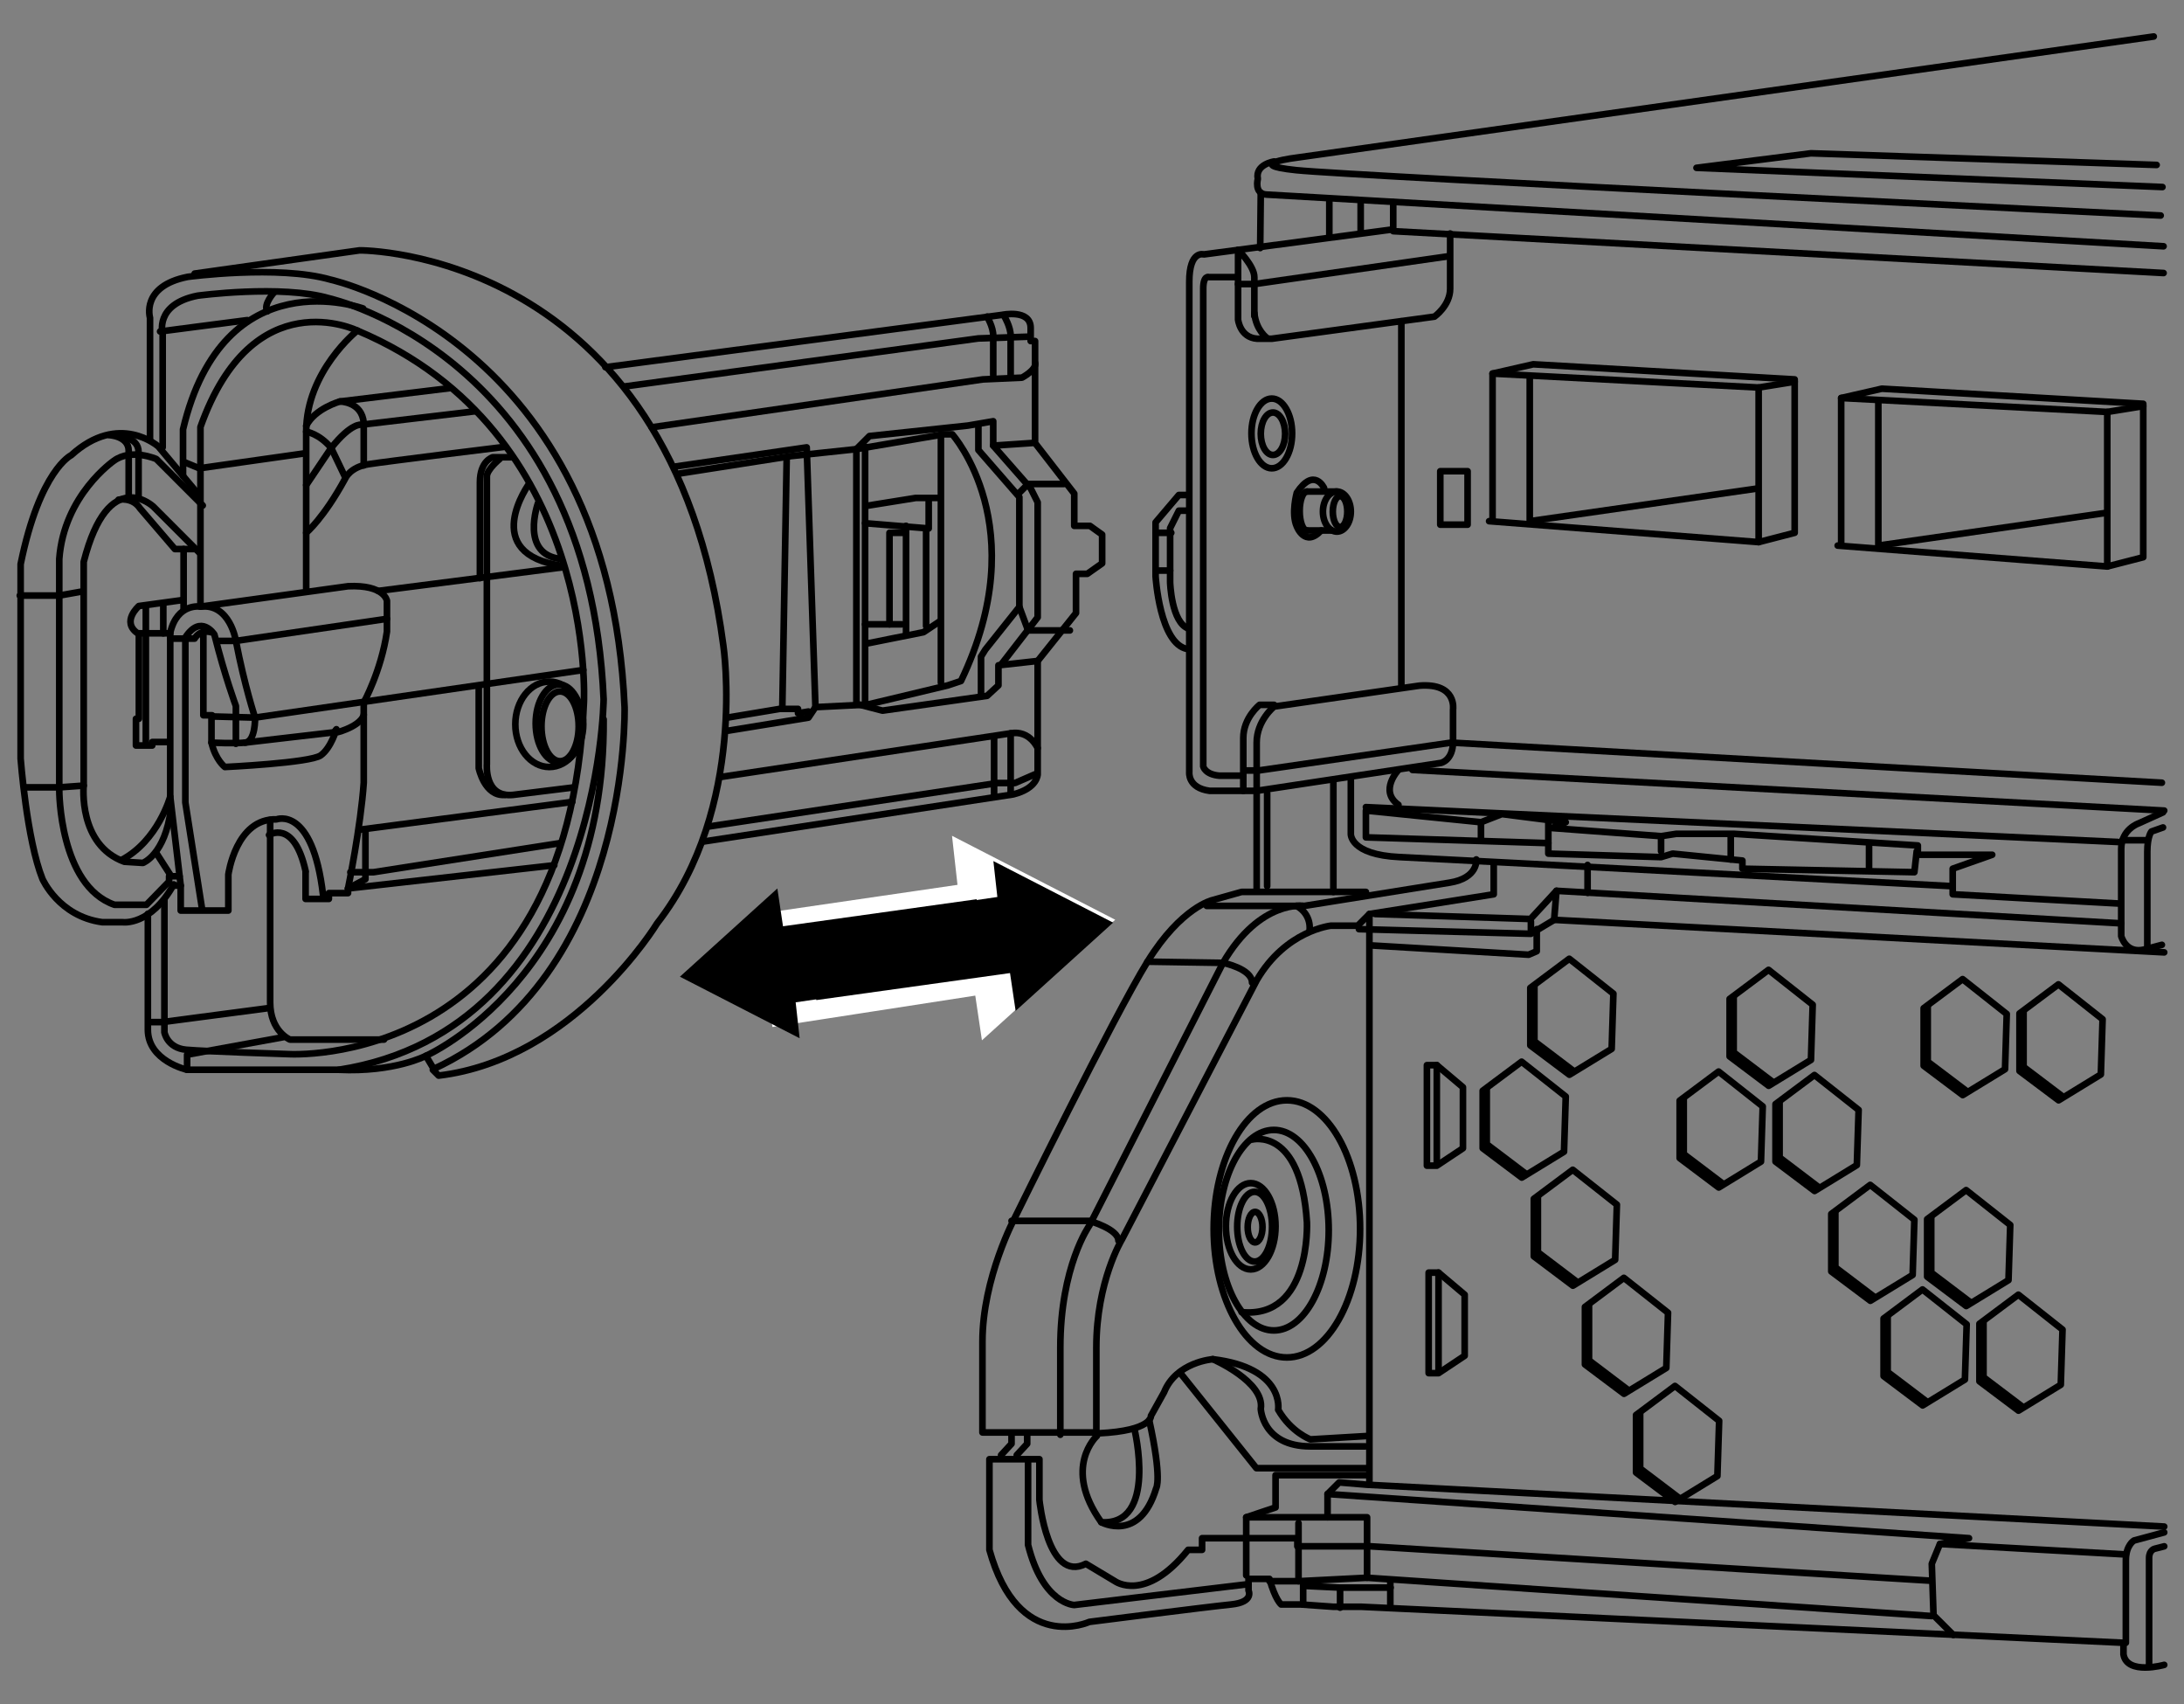 <?xml version="1.0" encoding="utf-8"?>
<!-- Generator: Adobe Illustrator 25.4.1, SVG Export Plug-In . SVG Version: 6.00 Build 0)  -->
<svg version="1.2" baseProfile="tiny" id="Layer_1" xmlns="http://www.w3.org/2000/svg" xmlns:xlink="http://www.w3.org/1999/xlink"
	 x="0px" y="0px" viewBox="0 0 1000 780" overflow="visible" xml:space="preserve">
<rect x="0" y="0" width="1000" height="780" fill="#808080" stroke="none"/>
<g id="Layer_4">
</g>
<g id="outline">
</g>
<g id="wires" display="none">
	<path display="inline" fill="none" stroke="#000000" stroke-width="0.5" stroke-linecap="round" stroke-linejoin="round" d="
		M259.697,133.334v-59.919c0,0,1.554-6.213,5.992-6.658c0,0,8.877-2.108,16.312-0.443c0,0,30.292,7.546,29.404,36.062
		c0,0-1.22,29.626-29.515,33.843c0,0-2.996,0.999-4.661,0.776c-1.664-0.222-12.761,0-12.761,0S260.252,136.329,259.697,133.334z
		"/>
	<path display="inline" fill="none" stroke="#000000" stroke-width="0.5" stroke-linecap="round" stroke-linejoin="round" d="
		M261.473,132.063v-57.123c0,0,1.423-5.925,5.49-6.347c0,0,8.134-2.01,14.947-0.423c0,0,27.758,7.194,26.944,34.38
		c0,0-1.119,28.244-27.045,32.264c0,0-2.745,0.952-4.271,0.741c-1.525-0.212-11.693,0-11.693,0S261.98,134.92,261.473,132.063
		z"/>
	<path display="inline" fill="none" stroke="#000000" stroke-width="0.5" stroke-linecap="round" stroke-linejoin="round" d="
		M262.582,131.214v-54.702c0,0,1.34-5.672,5.169-6.077c0,0,7.658-1.925,14.071-0.406c0,0,26.134,6.888,25.368,32.923
		c0,0-1.053,27.045-25.464,30.896c0,0-2.583,0.912-4.02,0.708c-1.437-0.203-11.009,0-11.009,0S263.061,133.949,262.582,131.214z
		"/>
	<path display="inline" fill="none" stroke="#000000" stroke-width="0.5" stroke-linecap="round" stroke-linejoin="round" d="
		M263.248,130.259v-52.185c0,0,1.268-5.413,4.887-5.798c0,0,7.239-1.837,13.302-0.387c0,0,24.705,6.571,23.98,31.408
		c0,0-0.995,25.802-24.071,29.475c0,0-2.443,0.87-3.8,0.675c-1.357-0.194-10.406,0-10.406,0S263.7,132.869,263.248,130.259z"
		/>
</g>
<g id="details">
	<path fill="none" stroke="#000000" stroke-width="3.038" stroke-linecap="round" stroke-linejoin="round" d="M986.148,16.71
		L594.555,72.045c0,0-26.604,3.183-1.051,5.851c25.529,2.661,395.821,20.754,395.821,20.754"/>
	<path fill="none" stroke="#000000" stroke-width="3.038" stroke-linecap="round" stroke-linejoin="round" d="M583.382,73.91
		c0,0-8.767,1.318-7.455,7.977c0,0-1.859,6.902,4.004,7.181c5.851,0.267,410.718,23.67,410.718,23.67"/>
	<polyline fill="none" stroke="#000000" stroke-width="3.038" stroke-linecap="round" stroke-linejoin="round" points="
		637.922,92.525 637.922,105.825 990.656,124.974 	"/>
	
		<line fill="none" stroke="#000000" stroke-width="3.038" stroke-linecap="round" stroke-linejoin="round" x1="577.277" y1="88.266" x2="577.009" y2="113.546"/>
	
		<line fill="none" stroke="#000000" stroke-width="3.038" stroke-linecap="round" stroke-linejoin="round" x1="623.019" y1="92.258" x2="623.019" y2="106.365"/>
	<path fill="none" stroke="#000000" stroke-width="3.038" stroke-linecap="round" stroke-linejoin="round" d="M637.648,105.023
		l-86.447,11.434c0,0-6.659-2.12-6.659,12.515c0,14.617,0,224.518,0,224.518s-0.802,7.187,9.32,8.512h21.537
		l84.327-12.771c0,0,5.589-1.063,5.589-9.854c0-8.767,0-14.624,0-14.624s1.865-12.236-15.425-10.899l-66.514,9.575
		c0,0-7.977,6.391-7.977,16.495c0,10.11,0,22.084,0,22.084"/>
	<path fill="none" stroke="#000000" stroke-width="3.038" stroke-linecap="round" stroke-linejoin="round" d="M583.376,322.639
		h-6.641c0,0-7.461,5.845-7.461,15.164c0,9.302,0,24.205,0,24.205"/>
	<polyline fill="none" stroke="#000000" stroke-width="3.038" stroke-linecap="round" stroke-linejoin="round" points="
		569.555,352.7 576.207,352.7 664.52,339.923 989.872,358.284 	"/>
	<path fill="none" stroke="#000000" stroke-width="3.038" stroke-linecap="round" stroke-linejoin="round" d="M663.991,106.888
		v25.28c0,7.716-7.187,12.771-7.187,12.771l-74.485,10.116h-6.653c-7.977-0.541-8.785-8.785-8.785-8.785v-31.92
		c0,0,7.455,7.442,7.455,12.497c0,5.055,0,17.813,0,17.813"/>
	<polyline fill="none" stroke="#000000" stroke-width="3.038" stroke-linecap="round" stroke-linejoin="round" points="
		566.888,130.035 574.342,130.035 663.463,117.271 	"/>
	<path fill="none" stroke="#000000" stroke-width="3.038" stroke-linecap="round" stroke-linejoin="round" d="M580.199,154.774
		c0,0-5.061-3.457-5.857-11.434"/>
	<path fill="none" stroke="#000000" stroke-width="3.038" stroke-linecap="round" stroke-linejoin="round" d="M566.894,126.84
		h-13.299c0,0-2.661-1.057-2.661,5.322c0,6.379,0,218.673,0,218.673s0.802,3.712,7.461,4.241h10.638"/>
	<path fill="none" stroke="#000000" stroke-width="3.038" stroke-linecap="round" stroke-linejoin="round" d="M543.74,226.586
		h-3.979l-10.638,12.521v24.745c0,0,1.859,31.118,14.617,33.245"/>
	<path fill="none" stroke="#000000" stroke-width="3.038" stroke-linecap="round" stroke-linejoin="round" d="M544.287,233.767
		h-4.526l-3.991,8.001v24.733c0,0,0.522,18.615,8.518,21.276"/>
	
		<line fill="none" stroke="#000000" stroke-width="3.038" stroke-linecap="round" stroke-linejoin="round" x1="529.123" y1="261.174" x2="535.769" y2="261.174"/>
	
		<line fill="none" stroke="#000000" stroke-width="3.038" stroke-linecap="round" stroke-linejoin="round" x1="529.123" y1="243.889" x2="536.292" y2="243.889"/>
	
		<line fill="none" stroke="#000000" stroke-width="3.038" stroke-linecap="round" stroke-linejoin="round" x1="641.646" y1="147.059" x2="641.646" y2="314.389"/>
	
		<line fill="none" stroke="#000000" stroke-width="3.038" stroke-linecap="round" stroke-linejoin="round" x1="608.662" y1="91.195" x2="608.662" y2="108.492"/>
	
		<rect x="659.471" y="215.693" fill="none" stroke="#000000" stroke-width="3.038" stroke-linecap="round" stroke-linejoin="round" width="12.503" height="24.478"/>
	<polyline fill="none" stroke="#000000" stroke-width="3.038" stroke-linecap="round" stroke-linejoin="round" points="
		987.472,75.502 829.195,70.174 776.782,76.826 990.139,85.612 	"/>
	
		<line fill="none" stroke="#000000" stroke-width="3.038" stroke-linecap="round" stroke-linejoin="round" x1="646.701" y1="352.433" x2="990.941" y2="371.042"/>
	<path fill="none" stroke="#000000" stroke-width="3.038" stroke-linecap="round" stroke-linejoin="round" d="M990.389,371.85
		l-11.167,5.049c0,0-7.965,2.661-7.965,11.713c0,9.034,0,39.891,0,39.891s2.12,8.251,10.62,6.118l7.995-2.132"/>
	<path fill="none" stroke="#000000" stroke-width="3.038" stroke-linecap="round" stroke-linejoin="round" d="M990.389,378.764
		l-5.304,1.871c0,0-1.883,2.12-1.883,9.308c0,7.181,0,43.895,0,43.895"/>
	
		<line fill="none" stroke="#000000" stroke-width="3.038" stroke-linecap="round" stroke-linejoin="round" x1="971.773" y1="384.602" x2="983.207" y2="384.602"/>
	<path fill="none" stroke="#000000" stroke-width="3.038" stroke-linecap="round" stroke-linejoin="round" d="M618.511,356.673
		v25.006c0,0-0.547,9.581,22.346,10.65c22.874,1.063,252.714,13.299,252.714,13.299"/>
	<polyline fill="none" stroke="#000000" stroke-width="3.038" stroke-linecap="round" stroke-linejoin="round" points="
		877.61,389.663 876.547,399.244 797.797,397.646 797.797,393.922 792.469,393.4 765.877,390.745 760.561,392.336 
		708.944,390.745 708.944,385.939 625.412,383.29 625.412,371.042 678.099,376.376 687.668,372.64 716.921,376.376 
		710.535,379.031 760.561,382.749 767.468,381.686 794.073,381.686 878.133,387.014 878.133,391.267 912.185,391.267 
		894.099,397.646 894.099,409.36 970.71,413.625 	"/>
	
		<line fill="none" stroke="#000000" stroke-width="3.038" stroke-linecap="round" stroke-linejoin="round" x1="792.469" y1="393.4" x2="792.469" y2="383.29"/>
	
		<line fill="none" stroke="#000000" stroke-width="3.038" stroke-linecap="round" stroke-linejoin="round" x1="708.944" y1="376.376" x2="708.944" y2="385.939"/>
	
		<line fill="none" stroke="#000000" stroke-width="3.038" stroke-linecap="round" stroke-linejoin="round" x1="678.099" y1="376.376" x2="678.099" y2="384.359"/>
	
		<line fill="none" stroke="#000000" stroke-width="3.038" stroke-linecap="round" stroke-linejoin="round" x1="625.412" y1="369.45" x2="969.647" y2="385.41"/>
	<polyline fill="none" stroke="#000000" stroke-width="3.038" stroke-linecap="round" stroke-linejoin="round" points="
		990.941,435.946 711.611,421.055 712.668,407.762 971.257,422.665 	"/>
	<polyline fill="none" stroke="#000000" stroke-width="3.038" stroke-linecap="round" stroke-linejoin="round" points="
		712.668,407.762 700.766,420.666 629.683,418.388 	"/>
	<polyline fill="none" stroke="#000000" stroke-width="3.038" stroke-linecap="round" stroke-linejoin="round" points="
		711.611,421.055 700.967,427.44 622.223,425.314 	"/>
	<polyline fill="none" stroke="#000000" stroke-width="3.038" stroke-linecap="round" stroke-linejoin="round" points="
		703.634,425.314 703.634,435.423 699.909,437.021 628.073,432.775 	"/>
	
		<line fill="none" stroke="#000000" stroke-width="3.038" stroke-linecap="round" stroke-linejoin="round" x1="700.967" y1="421.857" x2="700.967" y2="426.644"/>
	<path fill="none" stroke="#000000" stroke-width="3.038" stroke-linecap="round" stroke-linejoin="round" d="M683.937,395.52
		v13.84l-56.927,9.028l-5.322,5.334H609.446c0,0-20.748,2.126-34.035,25l-61.714,118.641
		c0,0-11.707,19.156-11.707,49.484c0,30.335,0,39.375,0,39.375"/>
	<path fill="none" stroke="#000000" stroke-width="3.038" stroke-linecap="round" stroke-linejoin="round" d="M675.954,393.4
		c0,0,1.081,8.506-12.23,10.632c-13.299,2.126-66.502,10.638-66.502,10.638s-20.213-3.19-37.236,26.07
		l-61.198,120.239c0,0-13.293,18.633-13.293,55.864v39.91"/>
	<path fill="none" stroke="#000000" stroke-width="3.038" stroke-linecap="round" stroke-linejoin="round" d="M625.412,408.278
		h-56.921l-13.305,3.736c0,0-14.356,3.196-29.794,28.196c-15.426,25.013-60.651,117.049-60.651,117.049
		s-14.903,27.674-14.903,56.939c0,29.265,0,41.501,0,41.501h51.605"/>
	<path fill="none" stroke="#000000" stroke-width="3.038" stroke-linecap="round" stroke-linejoin="round" d="M525.398,440.205
		l34.587,0.535c0,0,13.299,2.661,13.299,9.058"/>
	<path fill="none" stroke="#000000" stroke-width="3.038" stroke-linecap="round" stroke-linejoin="round" d="M463.156,558.852
		h35.633c0,0,13.305,3.736,13.305,9.052"/>
	
		<line fill="none" stroke="#000000" stroke-width="3.038" stroke-linecap="round" stroke-linejoin="round" x1="575.399" y1="362.008" x2="575.399" y2="406.699"/>
	
		<line fill="none" stroke="#000000" stroke-width="3.038" stroke-linecap="round" stroke-linejoin="round" x1="610.515" y1="357.749" x2="610.515" y2="408.278"/>
	
		<line fill="none" stroke="#000000" stroke-width="3.038" stroke-linecap="round" stroke-linejoin="round" x1="580.199" y1="363.065" x2="580.199" y2="405.635"/>
	<path fill="none" stroke="#000000" stroke-width="3.038" stroke-linecap="round" stroke-linejoin="round" d="M640.315,352.433
		c0,0-9.046,9.575,0,15.96"/>
	
		<line fill="none" stroke="#000000" stroke-width="3.038" stroke-linecap="round" stroke-linejoin="round" x1="760.561" y1="382.749" x2="760.561" y2="389.663"/>
	
		<line fill="none" stroke="#000000" stroke-width="3.038" stroke-linecap="round" stroke-linejoin="round" x1="855.793" y1="387.014" x2="855.793" y2="397.646"/>
	
		<line fill="none" stroke="#000000" stroke-width="3.038" stroke-linecap="round" stroke-linejoin="round" x1="627.016" y1="418.388" x2="627.016" y2="678.028"/>
	<path fill="none" stroke="#000000" stroke-width="3.038" stroke-linecap="round" stroke-linejoin="round" d="M990.941,762.088
		c0,0-17.035,4.8-18.645-4.781v-5.328L623.292,735.496h-12.777l-14.891-1.057h-9.034c0,0-2.679-2.139-5.334-11.707
		h-9.581v5.328c0,0,2.661,5.316-7.977,6.379c-10.632,1.057-64.91,7.977-64.91,7.977s-32.449,14.897-45.754-32.977v-41.495
		h12.242H475.92v18.621c0,0,3.724,38.294,21.27,29.247l13.311,7.983c0,0,13.834,10.104,33.512-14.362h6.391v-5.328
		h43.628v3.718h33.506l255.788,15.705"/>
	<polyline fill="none" stroke="#000000" stroke-width="3.038" stroke-linecap="round" stroke-linejoin="round" points="
		570.618,721.127 570.618,694.529 625.953,694.529 625.953,722.203 884.518,739.749 	"/>
	<polyline fill="none" stroke="#000000" stroke-width="3.038" stroke-linecap="round" stroke-linejoin="round" points="
		594.555,697.19 594.555,707.822 594.555,723.794 581.256,723.794 	"/>
	
		<line fill="none" stroke="#000000" stroke-width="3.038" stroke-linecap="round" stroke-linejoin="round" x1="594.555" y1="723.794" x2="625.953" y2="722.203"/>
	
		<line fill="none" stroke="#000000" stroke-width="3.038" stroke-linecap="round" stroke-linejoin="round" x1="596.688" y1="724.858" x2="596.688" y2="734.439"/>
	
		<line fill="none" stroke="#000000" stroke-width="3.038" stroke-linecap="round" stroke-linejoin="round" x1="636.591" y1="723.794" x2="636.591" y2="736.03"/>
	<path fill="none" stroke="#000000" stroke-width="3.038" stroke-linecap="round" stroke-linejoin="round" d="M990.941,701.443
		l-13.846,3.73c0,0-3.718,2.108-3.718,9.034c0,6.914,0,37.765,0,37.765"/>
	<path fill="none" stroke="#000000" stroke-width="3.038" stroke-linecap="round" stroke-linejoin="round" d="M990.941,707.822
		l-4.271,1.087c0,0-2.655,0.522-2.655,4.247c0,3.712,0,48.938,0,48.938"/>
	<polyline fill="none" stroke="#000000" stroke-width="3.038" stroke-linecap="round" stroke-linejoin="round" points="
		607.854,694.529 607.854,683.879 613.183,678.569 625.953,679.632 990.941,698.782 	"/>
	<polyline fill="none" stroke="#000000" stroke-width="3.038" stroke-linecap="round" stroke-linejoin="round" points="
		607.854,683.879 901.553,704.098 888.242,706.759 884.518,715.805 885.314,739.36 894.372,748.4 	"/>
	
		<line fill="none" stroke="#000000" stroke-width="3.038" stroke-linecap="round" stroke-linejoin="round" x1="888.242" y1="706.759" x2="973.377" y2="711.558"/>
	<polyline fill="none" stroke="#000000" stroke-width="3.038" stroke-linecap="round" stroke-linejoin="round" points="
		596.827,725.915 613.59,726.723 636.725,726.723 	"/>
	
		<line fill="none" stroke="#000000" stroke-width="3.038" stroke-linecap="round" stroke-linejoin="round" x1="613.59" y1="726.723" x2="613.59" y2="735.897"/>
	<path fill="none" stroke="#000000" stroke-width="3.038" stroke-linecap="round" stroke-linejoin="round" d="M571.675,725.125
		l-79.801,9.557c0,0-14.368-0.383-21.149-27.528v-39.102"/>
	<polyline fill="none" stroke="#000000" stroke-width="3.038" stroke-linecap="round" stroke-linejoin="round" points="
		570.618,694.529 584.057,690.015 584.057,675.245 625.953,675.245 	"/>
	<path fill="none" stroke="#000000" stroke-width="3.038" stroke-linecap="round" stroke-linejoin="round" d="M626.749,657.28
		l-26.738,1.586c0,0-8.773-3.183-14.763-13.554c0,0,3.196-19.144-29.928-23.147c0,0-16.75,1.203-22.333,15.164
		l-6.003,10.784c0,0,0.82,6.78-23.937,7.983"/>
	<path fill="none" stroke="#000000" stroke-width="3.038" stroke-linecap="round" stroke-linejoin="round" d="M523.4,652.092"/>
	<path fill="none" stroke="#000000" stroke-width="3.038" stroke-linecap="round" stroke-linejoin="round" d="M502.251,657.28
		c0,0-15.96,14.362,2.005,39.521c0,0,17.552,9.563,25.14-15.571c0,0,2.795-4.004-3.196-31.137"/>
	<path fill="none" stroke="#000000" stroke-width="3.038" stroke-linecap="round" stroke-linejoin="round" d="M519.42,654.103
		c0,0,10.766,44.29-15.164,42.698"/>
	<polyline fill="none" stroke="#000000" stroke-width="3.038" stroke-linecap="round" stroke-linejoin="round" points="
		540.168,628.161 575.266,672.044 625.953,672.044 	"/>
	<path fill="none" stroke="#000000" stroke-width="3.038" stroke-linecap="round" stroke-linejoin="round" d="M555.32,622.164
		c0,0,23.949,10.377,21.957,22.747c0,0,0.79,17.163,22.734,17.163h25.146"/>
	<polyline fill="none" stroke="#000000" stroke-width="3.038" stroke-linecap="round" stroke-linejoin="round" points="
		463.156,656.102 463.156,660.877 458.368,666.066 	"/>
	<polyline fill="none" stroke="#000000" stroke-width="3.038" stroke-linecap="round" stroke-linejoin="round" points="
		470.325,656.102 470.325,660.877 465.543,666.066 	"/>
	<path fill="none" stroke="#000000" stroke-width="3.038" stroke-linecap="round" stroke-linejoin="round" d="M599.616,425.849
		c0,0,1.191-7.181-5.984-11.179"/>
	
		<line fill="none" stroke="#000000" stroke-width="3.038" stroke-linecap="round" stroke-linejoin="round" x1="595.23" y1="414.67" x2="552.525" y2="414.67"/>
	<path fill="none" stroke="#000000" stroke-width="3.038" stroke-linecap="round" stroke-linejoin="round" d="M622.757,562.51
		c0,32.504-15.012,58.859-33.524,58.859c-18.506,0-33.524-26.355-33.524-58.859
		c0-32.492,15.018-58.847,33.524-58.847C607.745,503.663,622.757,530.024,622.757,562.51z"/>
	<path fill="none" stroke="#000000" stroke-width="3.038" stroke-linecap="round" stroke-linejoin="round" d="M608.389,563.111
		c0,25.347-11.24,45.894-25.14,45.894c-13.87,0-25.134-20.547-25.134-45.894
		c0-25.335,11.264-45.894,25.134-45.894C597.149,517.217,608.389,537.776,608.389,563.111z"/>
	<path fill="none" stroke="#000000" stroke-width="3.038" stroke-linecap="round" stroke-linejoin="round" d="M573.279,521.634
		c0,0,22.346-5.997,25.134,37.886c0,0,1.987,44.29-29.922,41.094"/>
	
		<ellipse fill="none" stroke="#000000" stroke-width="3.038" stroke-linecap="round" stroke-linejoin="round" cx="572.678" cy="561.325" rx="11.373" ry="19.751"/>
	<path fill="none" stroke="#000000" stroke-width="3.038" stroke-linecap="round" stroke-linejoin="round" d="M869.767,535.589"
		/>
	
		<ellipse fill="none" stroke="#000000" stroke-width="3.038" stroke-linecap="round" stroke-linejoin="round" cx="574.47" cy="561.513" rx="7.977" ry="15.966"/>
	
		<ellipse fill="none" stroke="#000000" stroke-width="3.038" stroke-linecap="round" stroke-linejoin="round" cx="574.676" cy="561.72" rx="3.39" ry="6.981"/>
	<polygon fill="none" stroke="#000000" stroke-width="3.038" stroke-linecap="round" stroke-linejoin="round" points="
		829.195,485.175 809.832,497.016 791.952,483.571 791.952,457.24 809.766,443.941 829.991,459.901 	"/>
	<polyline fill="none" stroke="#000000" stroke-width="3.038" stroke-linecap="round" stroke-linejoin="round" points="
		793.805,456.432 793.805,481.724 811.37,495.017 	"/>
	<g>
		<polygon fill="none" stroke="#000000" stroke-width="3.038" stroke-linecap="round" stroke-linejoin="round" points="
			806.309,531.719 786.977,543.572 769.085,530.121 769.085,503.796 786.898,490.497 807.111,506.452 		"/>
		<polyline fill="none" stroke="#000000" stroke-width="3.038" stroke-linecap="round" stroke-linejoin="round" points="
			770.943,502.988 770.943,528.28 788.495,541.567 		"/>
	</g>
	<g>
		<polygon fill="none" stroke="#000000" stroke-width="3.038" stroke-linecap="round" stroke-linejoin="round" points="
			850.204,533.323 830.854,545.17 812.967,531.719 812.967,505.394 830.787,492.083 851.018,508.055 		"/>
		<polyline fill="none" stroke="#000000" stroke-width="3.038" stroke-linecap="round" stroke-linejoin="round" points="
			814.832,504.598 814.832,529.854 832.372,543.171 		"/>
	</g>
	<g>
		<polygon fill="none" stroke="#000000" stroke-width="3.038" stroke-linecap="round" stroke-linejoin="round" points="
			875.751,583.604 856.407,595.432 838.503,582.006 838.503,555.669 856.322,542.375 876.547,558.33 		"/>
		<polyline fill="none" stroke="#000000" stroke-width="3.038" stroke-linecap="round" stroke-linejoin="round" points="
			840.362,554.879 840.362,580.14 857.913,593.446 		"/>
	</g>
	<g>
		<polygon fill="none" stroke="#000000" stroke-width="3.038" stroke-linecap="round" stroke-linejoin="round" points="
			919.64,585.991 900.284,597.832 882.398,584.399 882.398,558.062 900.235,544.763 920.442,560.723 		"/>
		<polyline fill="none" stroke="#000000" stroke-width="3.038" stroke-linecap="round" stroke-linejoin="round" points="
			884.263,557.254 884.263,582.534 901.821,595.833 		"/>
	</g>
	<g>
		<polygon fill="none" stroke="#000000" stroke-width="3.038" stroke-linecap="round" stroke-linejoin="round" points="
			899.688,631.49 880.338,643.331 862.452,629.892 862.452,603.555 880.265,590.244 900.49,606.216 		"/>
		<polyline fill="none" stroke="#000000" stroke-width="3.038" stroke-linecap="round" stroke-linejoin="round" points="
			864.311,602.753 864.311,628.033 881.857,641.326 		"/>
	</g>
	<g>
		<polygon fill="none" stroke="#000000" stroke-width="3.038" stroke-linecap="round" stroke-linejoin="round" points="
			943.583,633.872 924.221,645.725 906.335,632.286 906.335,605.949 924.16,592.638 944.379,608.61 		"/>
		<polyline fill="none" stroke="#000000" stroke-width="3.038" stroke-linecap="round" stroke-linejoin="round" points="
			908.194,605.141 908.194,630.421 925.758,643.726 		"/>
	</g>
	<g>
		<polygon fill="none" stroke="#000000" stroke-width="3.038" stroke-linecap="round" stroke-linejoin="round" points="
			918.054,489.428 898.692,501.275 880.8,487.836 880.8,461.499 898.631,448.188 918.838,464.154 		"/>
		<polyline fill="none" stroke="#000000" stroke-width="3.038" stroke-linecap="round" stroke-linejoin="round" points="
			882.659,460.697 882.659,485.983 900.235,499.27 		"/>
	</g>
	<g>
		<polygon fill="none" stroke="#000000" stroke-width="3.038" stroke-linecap="round" stroke-linejoin="round" points="
			961.931,491.822 942.587,503.663 924.683,490.23 924.683,463.893 942.502,450.588 962.727,466.56 		"/>
		<polyline fill="none" stroke="#000000" stroke-width="3.038" stroke-linecap="round" stroke-linejoin="round" points="
			926.542,463.091 926.542,488.371 944.1,501.67 		"/>
	</g>
	<g>
		<polygon fill="none" stroke="#000000" stroke-width="3.038" stroke-linecap="round" stroke-linejoin="round" points="
			716.125,527.199 696.781,539.034 678.894,525.601 678.894,499.27 696.708,485.983 716.921,501.931 		"/>
		<polyline fill="none" stroke="#000000" stroke-width="3.038" stroke-linecap="round" stroke-linejoin="round" points="
			680.741,498.474 680.741,523.754 698.306,537.047 		"/>
	</g>
	<g>
		<polygon fill="none" stroke="#000000" stroke-width="3.038" stroke-linecap="round" stroke-linejoin="round" points="
			739.54,576.678 720.189,588.525 702.303,575.074 702.303,548.743 720.122,535.456 740.329,551.404 		"/>
		<polyline fill="none" stroke="#000000" stroke-width="3.038" stroke-linecap="round" stroke-linejoin="round" points="
			704.162,547.953 704.162,573.215 721.714,586.52 		"/>
	</g>
	<g>
		<polygon fill="none" stroke="#000000" stroke-width="3.038" stroke-linecap="round" stroke-linejoin="round" points="
			762.954,626.168 743.598,638.003 725.706,624.57 725.706,598.239 743.531,584.928 763.75,600.894 		"/>
		<polyline fill="none" stroke="#000000" stroke-width="3.038" stroke-linecap="round" stroke-linejoin="round" points="
			727.571,597.443 727.571,622.705 745.129,636.01 		"/>
	</g>
	<g>
		<polygon fill="none" stroke="#000000" stroke-width="3.038" stroke-linecap="round" stroke-linejoin="round" points="
			786.357,675.646 767.007,687.5 749.108,674.049 749.108,647.712 766.934,634.413 787.153,650.367 		"/>
		<polyline fill="none" stroke="#000000" stroke-width="3.038" stroke-linecap="round" stroke-linejoin="round" points="
			750.986,646.922 750.986,672.196 768.532,685.483 		"/>
	</g>
	<polygon fill="none" stroke="#000000" stroke-width="3.038" stroke-linecap="round" stroke-linejoin="round" points="
		737.942,480.127 718.597,491.955 700.699,478.523 700.699,452.186 718.531,438.868 738.738,454.847 	"/>
	<polyline fill="none" stroke="#000000" stroke-width="3.038" stroke-linecap="round" stroke-linejoin="round" points="
		702.571,451.39 702.571,476.664 720.122,489.963 	"/>
	<g>
		<polygon fill="none" stroke="#000000" stroke-width="3.038" stroke-linecap="round" stroke-linejoin="round" points="
			653.347,533.584 653.347,487.569 657.873,487.569 669.848,497.678 669.848,525.613 657.873,533.584 		"/>
		
			<line fill="none" stroke="#000000" stroke-width="3.038" stroke-linecap="round" stroke-linejoin="round" x1="657.873" y1="487.569" x2="657.873" y2="532.783"/>
	</g>
	<g>
		<polygon fill="none" stroke="#000000" stroke-width="3.038" stroke-linecap="round" stroke-linejoin="round" points="
			654.149,628.556 654.149,582.534 658.675,582.534 670.638,592.638 670.638,620.591 658.675,628.556 		"/>
		
			<line fill="none" stroke="#000000" stroke-width="3.038" stroke-linecap="round" stroke-linejoin="round" x1="658.675" y1="582.534" x2="658.675" y2="627.772"/>
	</g>
	
		<line fill="none" stroke="#000000" stroke-width="3.038" stroke-linecap="round" stroke-linejoin="round" x1="726.909" y1="395.927" x2="726.909" y2="408.692"/>
	<polyline fill="none" stroke="#000000" stroke-width="3.038" stroke-linecap="round" stroke-linejoin="round" points="
		683.403,238.567 683.403,171.002 805.245,177.387 805.245,248.154 681.823,238.567 	"/>
	<polyline fill="none" stroke="#000000" stroke-width="3.038" stroke-linecap="round" stroke-linejoin="round" points="
		683.403,171.002 702.03,166.749 821.74,173.669 821.74,243.889 805.245,248.154 	"/>
	
		<line fill="none" stroke="#000000" stroke-width="3.038" stroke-linecap="round" stroke-linejoin="round" x1="805.245" y1="177.387" x2="821.74" y2="174.732"/>
	<polyline fill="none" stroke="#000000" stroke-width="3.038" stroke-linecap="round" stroke-linejoin="round" points="
		804.176,223.682 700.438,238.567 700.438,172.065 	"/>
	<polyline fill="none" stroke="#000000" stroke-width="3.038" stroke-linecap="round" stroke-linejoin="round" points="
		843.029,249.74 843.029,182.187 964.866,188.566 964.866,259.308 841.425,249.74 	"/>
	<polyline fill="none" stroke="#000000" stroke-width="3.038" stroke-linecap="round" stroke-linejoin="round" points="
		843.029,182.187 861.638,177.922 981.342,184.836 981.342,255.068 964.866,259.308 	"/>
	
		<line fill="none" stroke="#000000" stroke-width="3.038" stroke-linecap="round" stroke-linejoin="round" x1="964.866" y1="188.566" x2="981.342" y2="185.905"/>
	<polyline fill="none" stroke="#000000" stroke-width="3.038" stroke-linecap="round" stroke-linejoin="round" points="
		963.796,234.843 860.046,249.74 860.046,183.244 	"/>
	<path fill="none" stroke="#000000" stroke-width="3.038" stroke-linecap="round" stroke-linejoin="round" d="M616.901,234.199
		c0,3.882-1.482,7.035-3.311,7.035c-1.853,0-3.335-3.153-3.335-7.035c0-3.919,1.488-7.072,3.335-7.072
		C615.418,227.127,616.901,230.28,616.901,234.199z"/>
	<path fill="none" stroke="#000000" stroke-width="3.038" stroke-linecap="round" stroke-linejoin="round" d="M598.419,242.826
		c-1.835,0-3.323-3.979-3.323-8.913c0-4.915,1.488-8.913,3.323-8.913"/>
	<path fill="none" stroke="#000000" stroke-width="3.038" stroke-linecap="round" stroke-linejoin="round" d="M618.511,234.199
		c0,5.055-2.862,9.162-6.391,9.162s-6.385-4.113-6.385-9.162c0-5.085,2.856-9.198,6.385-9.198
		C615.643,225,618.511,229.113,618.511,234.199z"/>
	<path fill="none" stroke="#000000" stroke-width="3.038" stroke-linecap="round" stroke-linejoin="round" d="M606.269,223.403
		c0,0-4.514-9.836-12.503,2.151c0,0-2.667,9.575,0,15.419c0,0,3.718,9.848,11.167,1.859"/>
	
		<line fill="none" stroke="#000000" stroke-width="3.038" stroke-linecap="round" stroke-linejoin="round" x1="609.72" y1="242.826" x2="598.285" y2="242.826"/>
	
		<line fill="none" stroke="#000000" stroke-width="3.038" stroke-linecap="round" stroke-linejoin="round" x1="612.119" y1="225" x2="598.547" y2="225"/>
	<path fill="none" stroke="#000000" stroke-width="3.038" stroke-linecap="round" stroke-linejoin="round" d="M588.443,198.548
		c0,5.353-2.515,9.703-5.596,9.703c-3.086,0-5.571-4.35-5.571-9.703c0-5.377,2.485-9.727,5.571-9.727
		C585.928,188.821,588.443,193.171,588.443,198.548z"/>
	<path fill="none" stroke="#000000" stroke-width="3.038" stroke-linecap="round" stroke-linejoin="round" d="M591.633,198.39
		c0,8.834-4.174,15.972-9.308,15.972c-5.14,0-9.314-7.139-9.314-15.972c0-8.797,4.174-15.948,9.314-15.948
		C587.459,182.442,591.633,189.587,591.633,198.39z"/>
	<path fill="none" stroke="#000000" stroke-width="3.038" stroke-linecap="round" stroke-linejoin="round" d="M74.485,204.781
		v-51.866c0,0-3.986-13.579,15.966-17.564c0,0,38.306-5.188,60.25,1.197c0,0,118.921,26.337,125.689,183.545
		c0,0-1.592,150.975-121.302,169.596h-69.418c0,0-17.965-3.986-17.965-18.354c0-14.362,0-53.057,0-53.057"/>
	<path fill="none" stroke="#000000" stroke-width="3.038" stroke-linecap="round" stroke-linejoin="round" d="M68.689,200.96
		V145.485c0,0-4.338-14.508,17.303-18.761c0,0,41.514-5.547,65.317,1.27c0,0,127.323,27.57,134.674,195.702
		c0,0,3.19,123.696-87.383,165.604l-3.591-5.99c0,0-14.368,7.582-39.91,6.379"/>
	<path fill="none" stroke="#000000" stroke-width="3.038" stroke-linecap="round" stroke-linejoin="round" d="M195.004,483.31
		c0,0,82.189-36.319,81.387-154.025"/>
	<path fill="none" stroke="#000000" stroke-width="3.038" stroke-linecap="round" stroke-linejoin="round" d="M75.281,411.893
		v60.633c0,0,1.209,7.187,9.982,7.989c8.779,0.796,46.69,2.005,46.69,2.005s128.49,8.232,135.41-160.945
		c0,0,6.385-123.975-103.756-170.258c0,0-47.874-23.403-71.824,44.15v82.213l67.577-9.326
		c16.75-0.784,17.819,6.665,17.819,6.665v14.083c-2.661,18.093-10.626,32.467-10.626,32.467v36.708
		c-1.343,19.946-7.193,48.415-7.193,48.415"/>
	<path fill="none" stroke="#000000" stroke-width="3.038" stroke-linecap="round" stroke-linejoin="round" d="M166.267,141.208
		c0,0-63.835-23.409-82.462,55.335v21.27"/>
	<path fill="none" stroke="#000000" stroke-width="3.038" stroke-linecap="round" stroke-linejoin="round" d="M175.854,475.856
		h-43.105c0,0-9.052-3.724-9.052-17.029c0-13.287,0-83.519,0-83.519"/>
	<polyline fill="none" stroke="#000000" stroke-width="3.038" stroke-linecap="round" stroke-linejoin="round" points="
		85.67,489.689 85.67,482.781 129.553,474.786 	"/>
	<polyline fill="none" stroke="#000000" stroke-width="3.038" stroke-linecap="round" stroke-linejoin="round" points="
		69.43,467.872 74.218,467.872 122.633,461.499 	"/>
	<path fill="none" stroke="#000000" stroke-width="3.038" stroke-linecap="round" stroke-linejoin="round" d="M89.121,125.236
		l75.542-10.638c0,0,142.591-1.051,166.54,180.896c0,0,11.167,73.956-30.323,127.171
		c0,0-37.783,62.237-100.026,69.691l-2.661-2.661"/>
	<path fill="none" stroke="#000000" stroke-width="3.038" stroke-linecap="round" stroke-linejoin="round" d="M163.606,151.317
		c0,0-23.409,18.615-23.409,46.283c0,27.662,0,71.818,0,71.818"/>
	<path fill="none" stroke="#000000" stroke-width="3.038" stroke-linecap="round" stroke-linejoin="round" d="M68.373,201.063"/>
	
		<line fill="none" stroke="#000000" stroke-width="3.038" stroke-linecap="round" stroke-linejoin="round" x1="73.3" y1="151.725" x2="113.192" y2="146.542"/>
	<path fill="none" stroke="#000000" stroke-width="3.038" stroke-linecap="round" stroke-linejoin="round" d="M125.573,133.753
		c0,0-5.194,5.589-3.19,8.779"/>
	<polyline fill="none" stroke="#000000" stroke-width="3.038" stroke-linecap="round" stroke-linejoin="round" points="
		84.473,211.568 91.247,214.362 139.128,207.57 	"/>
	<path fill="none" stroke="#000000" stroke-width="3.038" stroke-linecap="round" stroke-linejoin="round" d="M91.247,226.738
		l-18.749-22.352c0,0-17.965-15.966-39.897,3.992c0,0-14.374,6.786-23.154,49.873v88.993
		c0,0,2.801,37.109,9.988,55.062c0,0,7.442,17.157,27.388,19.824h9.326c0,0,12.771,1.853,23.403-17.297"/>
	<path fill="none" stroke="#000000" stroke-width="3.038" stroke-linecap="round" stroke-linejoin="round" d="M79.546,405.362
		h3.196v11.44h21.811v-16.495c0,0,3.457-25.79,22.078-25.256c0,0,16.495-6.391,21.276,34.575"/>
	<path fill="none" stroke="#000000" stroke-width="3.038" stroke-linecap="round" stroke-linejoin="round" d="M123.18,382.215
		c0,0,11.428-7.43,16.744,16.501"/>
	<polyline fill="none" stroke="#000000" stroke-width="3.038" stroke-linecap="round" stroke-linejoin="round" points="
		139.924,399.244 139.924,411.48 150.58,411.48 150.58,408.819 159.353,408.819 159.353,406.699 253.79,396.061 	"/>
	<polyline fill="none" stroke="#000000" stroke-width="3.038" stroke-linecap="round" stroke-linejoin="round" points="
		256.445,385.939 171.054,399.244 160.422,399.244 	"/>
	
		<line fill="none" stroke="#000000" stroke-width="3.038" stroke-linecap="round" stroke-linejoin="round" x1="173.174" y1="270.493" x2="258.31" y2="259.588"/>
	<path fill="none" stroke="#000000" stroke-width="3.038" stroke-linecap="round" stroke-linejoin="round" d="M242.356,221.282
		c0,0-23.67,32.437,15.419,37.771"/>
	<path fill="none" stroke="#000000" stroke-width="3.038" stroke-linecap="round" stroke-linejoin="round" d="M246.335,230.316
		c0,0-8.506,23.676,10.644,25.553"/>
	<path fill="none" stroke="#000000" stroke-width="3.038" stroke-linecap="round" stroke-linejoin="round" d="M234.907,209.314
		h-9.314c0,0-5.851,1.598-5.851,11.434c0,9.836,0,43.895,0,43.895"/>
	<path fill="none" stroke="#000000" stroke-width="3.038" stroke-linecap="round" stroke-linejoin="round" d="M228.777,210.109
		c0,0-5.851,4.775-5.851,7.971v131.685c0,0-1.324,15.438,11.981,14.095l27.935-3.451"/>
	
		<line fill="none" stroke="#000000" stroke-width="3.038" stroke-linecap="round" stroke-linejoin="round" x1="262.034" y1="367.069" x2="164.408" y2="379.827"/>
	<polyline fill="none" stroke="#000000" stroke-width="3.038" stroke-linecap="round" stroke-linejoin="round" points="
		167.324,380.368 167.324,402.44 159.353,406.699 	"/>
	<path fill="none" stroke="#000000" stroke-width="3.038" stroke-linecap="round" stroke-linejoin="round" d="M219.208,313.86
		v37.771c0,0,2.661,13.032,11.969,12.23"/>
	<path fill="none" stroke="#000000" stroke-width="3.038" stroke-linecap="round" stroke-linejoin="round" d="M267.077,306.679
		l-150.288,21.805c0,0,0.261,10.893-4.526,11.44c-4.781,0.535-15.426,0-15.426,0v-11.981l19.952,0.541"/>
	<path fill="none" stroke="#000000" stroke-width="3.038" stroke-linecap="round" stroke-linejoin="round" d="M166.546,327.153
		c0,0-0.273,3.457-7.983,6.653c-7.722,3.19-4.532,0-4.532,0s-2.394,8.506-7.175,11.963
		c-4.793,3.463-43.901,5.322-43.901,5.322s-4.259-3.183-6.118-11.167"/>
	
		<line fill="none" stroke="#000000" stroke-width="3.038" stroke-linecap="round" stroke-linejoin="round" x1="112.262" y1="339.923" x2="153.502" y2="335.136"/>
	
		<ellipse fill="none" stroke="#000000" stroke-width="3.038" stroke-linecap="round" stroke-linejoin="round" cx="256.445" cy="332.475" rx="8.512" ry="15.96"/>
	
		<ellipse fill="none" stroke="#000000" stroke-width="3.038" stroke-linecap="round" stroke-linejoin="round" cx="255.916" cy="331.151" rx="10.644" ry="17.825"/>
	
		<ellipse fill="none" stroke="#000000" stroke-width="3.038" stroke-linecap="round" stroke-linejoin="round" cx="251.517" cy="331.552" rx="15.559" ry="19.545"/>
	<polyline fill="none" stroke="#000000" stroke-width="3.038" stroke-linecap="round" stroke-linejoin="round" points="
		100.3,293.373 108.009,293.373 177.172,283.264 	"/>
	<path fill="none" stroke="#000000" stroke-width="3.038" stroke-linecap="round" stroke-linejoin="round" d="M108.009,340.458
		v-11.975v-5.328c0,0-5.055-13.566-9.848-32.71c0,0-6.112-9.587-13.293,1.324v75.554l7.728,49.205"/>
	<path fill="none" stroke="#000000" stroke-width="3.038" stroke-linecap="round" stroke-linejoin="round" d="M116.788,328.483
		c0,0-4.781-14.374-8.773-35.11c0,0-2.661-17.297-16.234-15.693c0,0-10.638-1.871-13.834,11.963v75.02l4.8,40.699"
		/>
	<path fill="none" stroke="#000000" stroke-width="3.038" stroke-linecap="round" stroke-linejoin="round" d="M77.948,292.31
		h11.173c0,0,2.126-4.271,7.442-2.928"/>
	<polyline fill="none" stroke="#000000" stroke-width="3.038" stroke-linecap="round" stroke-linejoin="round" points="
		93.112,289.643 93.112,327.42 97.104,327.42 	"/>
	<path fill="none" stroke="#000000" stroke-width="3.038" stroke-linecap="round" stroke-linejoin="round" d="M140.197,243.889
		c0,0,7.977-6.641,17.825-24.745c0,0,2.126-5.304,10.638-6.646c8.512-1.324,62.516-7.971,62.516-7.971"/>
	<path fill="none" stroke="#000000" stroke-width="3.038" stroke-linecap="round" stroke-linejoin="round" d="M206.17,177.648
		l-50.548,6.136c0,0-11.44,3.171-15.426,11.155"/>
	<path fill="none" stroke="#000000" stroke-width="3.038" stroke-linecap="round" stroke-linejoin="round" d="M217.343,188.286
		l-51.884,6.13c0,0-4.514-1.063-13.822,10.632l-11.44,17.017"/>
	<path fill="none" stroke="#000000" stroke-width="3.038" stroke-linecap="round" stroke-linejoin="round" d="M155.623,183.779
		c0,0,10.122,0,10.924,9.836v19.417"/>
	<path fill="none" stroke="#000000" stroke-width="3.038" stroke-linecap="round" stroke-linejoin="round" d="M140.197,197.6
		c0,0,5.857,0.784,11.44,7.449l6.379,13.311"/>
	<path fill="none" stroke="#000000" stroke-width="3.038" stroke-linecap="round" stroke-linejoin="round" d="M92.839,231.392
		l-21.264-21.276c0,0-11.446-5.061-19.429,0.796c0,0-22.874,15.681-25.006,44.958v105.877c0,0,0,43.622,25.28,52.413
		h14.636l10.371-10.656v-2.394h4.787"/>
	<path fill="none" stroke="#000000" stroke-width="3.038" stroke-linecap="round" stroke-linejoin="round" d="M91.514,253.215
		l-21.276-21.288c0,0-20.486-19.423-31.914,25.268v102.414c0,0-2.661,27.133,18.615,34.855l8.506,0.529
		c0,0,10.122-3.724,12.777-24.478"/>
	
		<line fill="none" stroke="#000000" stroke-width="3.038" stroke-linecap="round" stroke-linejoin="round" x1="78.221" y1="400.836" x2="71.569" y2="390.465"/>
	<path fill="none" stroke="#000000" stroke-width="3.038" stroke-linecap="round" stroke-linejoin="round" d="M77.948,364.663
		c0,0-5.583,20.219-22.333,29.004"/>
	<path fill="none" stroke="#000000" stroke-width="3.038" stroke-linecap="round" stroke-linejoin="round" d="M54.272,228.731
		c0,0,6.391-1.324,9.842,3.986l15.966,18.615h8.779"/>
	
		<line fill="none" stroke="#000000" stroke-width="3.038" stroke-linecap="round" stroke-linejoin="round" x1="84.072" y1="251.338" x2="84.072" y2="278.744"/>
	<path fill="none" stroke="#000000" stroke-width="3.038" stroke-linecap="round" stroke-linejoin="round" d="M83.003,274.752
		l-19.417,2.655c0,0-8.251,7.193-0.541,12.497H77.948"/>
	
		<line fill="none" stroke="#000000" stroke-width="3.038" stroke-linecap="round" stroke-linejoin="round" x1="74.771" y1="276.611" x2="74.771" y2="289.898"/>
	<polyline fill="none" stroke="#000000" stroke-width="3.038" stroke-linecap="round" stroke-linejoin="round" points="
		77.419,339.656 69.704,339.656 69.704,341.26 62.255,341.26 62.255,329.024 63.586,329.024 63.586,289.898 	"/>
	
		<line fill="none" stroke="#000000" stroke-width="3.038" stroke-linecap="round" stroke-linejoin="round" x1="66.775" y1="277.407" x2="66.775" y2="340.458"/>
	<polyline fill="none" stroke="#000000" stroke-width="3.038" stroke-linecap="round" stroke-linejoin="round" points="
		9.059,272.614 27.139,272.614 37.51,270.767 	"/>
	<polyline fill="none" stroke="#000000" stroke-width="3.038" stroke-linecap="round" stroke-linejoin="round" points="
		11.185,360.41 27.139,360.41 38.318,359.608 	"/>
	<path fill="none" stroke="#000000" stroke-width="3.038" stroke-linecap="round" stroke-linejoin="round" d="M50.141,199.192
		c0,0,8.785,0.413,8.785,7.193v20.742"/>
	<path fill="none" stroke="#000000" stroke-width="3.038" stroke-linecap="round" stroke-linejoin="round" d="M54.679,199.727
		c0,0,8.767,0.407,8.767,7.181v20.76"/>
	<path fill="none" stroke="#000000" stroke-width="3.038" stroke-linecap="round" stroke-linejoin="round" d="M277.192,168.086
		l181.553-23.943c0,0,13.172-2.801,13.172,5.978v5.99h2.011v46.678l17.947,23.154v14.763h7.169l5.601,4.004v13.165
		l-6.786,4.781h-5.182v17.959l-17.558,21.951v51.878c0,0,0,6.385-11.173,9.18l-141.655,21.55"/>
	<path fill="none" stroke="#000000" stroke-width="3.038" stroke-linecap="round" stroke-linejoin="round" d="M475.124,342.463
		c0,0-3.597-8.39-12.37-6.786l-132.487,19.946"/>
	<polyline fill="none" stroke="#000000" stroke-width="3.038" stroke-linecap="round" stroke-linejoin="round" points="
		473.927,354.426 464.747,358.417 456.758,358.417 324.277,378.369 	"/>
	
		<line fill="none" stroke="#000000" stroke-width="3.038" stroke-linecap="round" stroke-linejoin="round" x1="462.755" y1="335.671" x2="462.755" y2="363.606"/>
	
		<line fill="none" stroke="#000000" stroke-width="3.038" stroke-linecap="round" stroke-linejoin="round" x1="455.178" y1="337.657" x2="455.178" y2="363.606"/>
	<path fill="none" stroke="#000000" stroke-width="3.038" stroke-linecap="round" stroke-linejoin="round" d="M298.353,195.607
		l151.625-21.932l17.959-0.808c0,0,6.792-3.591,5.997-6.786"/>
	<polyline fill="none" stroke="#000000" stroke-width="3.038" stroke-linecap="round" stroke-linejoin="round" points="
		286.366,176.852 447.985,154.914 470.726,154.118 	"/>
	<path fill="none" stroke="#000000" stroke-width="3.038" stroke-linecap="round" stroke-linejoin="round" d="M451.977,144.932
		c0,0,2.807,4.781,2.807,8.779s0,17.959,0,17.959"/>
	<path fill="none" stroke="#000000" stroke-width="3.038" stroke-linecap="round" stroke-linejoin="round" d="M459.942,144.932
		c0,0,2.813,4.781,2.813,8.779s0,17.959,0,17.959"/>
	<path fill="none" stroke="#000000" stroke-width="3.038" stroke-linecap="round" stroke-linejoin="round" d="M311.118,216.756
		l51.076-7.983l29.928-3.183l39.891-6.78h4.01c0,0,37.905,42.291,3.986,112.912l-5.984,1.999l-36.714,8.773
		l-23.937,1.197l-3.202,4.787l-36.708,5.978"/>
	<polyline fill="none" stroke="#000000" stroke-width="3.038" stroke-linecap="round" stroke-linejoin="round" points="
		309.113,213.566 369.369,204.781 373.373,323.696 	"/>
	
		<line fill="none" stroke="#000000" stroke-width="3.038" stroke-linecap="round" stroke-linejoin="round" x1="360.201" y1="209.982" x2="358.196" y2="324.492"/>
	<polyline fill="none" stroke="#000000" stroke-width="3.038" stroke-linecap="round" stroke-linejoin="round" points="
		333.062,328.483 356.999,324.492 365.389,324.492 365.389,326.491 370.165,325.689 	"/>
	<polyline fill="none" stroke="#000000" stroke-width="3.038" stroke-linecap="round" stroke-linejoin="round" points="
		392.121,322.499 392.121,205.589 398.1,199.605 443.198,194.805 454.777,192.819 454.777,203.992 472.718,202.782 
			"/>
	
		<line fill="none" stroke="#000000" stroke-width="3.038" stroke-linecap="round" stroke-linejoin="round" x1="396.101" y1="204.387" x2="396.101" y2="321.302"/>
	<polyline fill="none" stroke="#000000" stroke-width="3.038" stroke-linecap="round" stroke-linejoin="round" points="
		393.312,322.499 404.09,325.294 451.977,318.508 457.159,313.726 457.159,304.54 475.124,302.547 	"/>
	<polyline fill="none" stroke="#000000" stroke-width="3.038" stroke-linecap="round" stroke-linejoin="round" points="
		454.777,203.992 471.916,223.53 475.124,229.934 475.124,282.584 458.745,303.75 	"/>
	<polyline fill="none" stroke="#000000" stroke-width="3.038" stroke-linecap="round" stroke-linejoin="round" points="
		447.985,194.805 447.985,205.99 466.74,227.528 466.74,277.808 451.169,297.353 449.188,300.555 449.188,318.508 	"/>
	<polyline fill="none" stroke="#000000" stroke-width="3.038" stroke-linecap="round" stroke-linejoin="round" points="
		466.74,225.547 470.726,221.543 487.087,221.543 	"/>
	<polyline fill="none" stroke="#000000" stroke-width="3.038" stroke-linecap="round" stroke-linejoin="round" points="
		466.74,277.808 470.726,288.574 489.875,288.574 	"/>
	
		<line fill="none" stroke="#000000" stroke-width="3.038" stroke-linecap="round" stroke-linejoin="round" x1="430.822" y1="198.809" x2="430.822" y2="312.523"/>
	<polyline fill="none" stroke="#000000" stroke-width="3.038" stroke-linecap="round" stroke-linejoin="round" points="
		396.903,231.525 419.254,227.935 430.02,227.935 	"/>
	<polyline fill="none" stroke="#000000" stroke-width="3.038" stroke-linecap="round" stroke-linejoin="round" points="
		396.903,294.57 422.851,289.382 430.02,284.601 	"/>
	<polyline fill="none" stroke="#000000" stroke-width="3.038" stroke-linecap="round" stroke-linejoin="round" points="
		396.101,239.496 425.233,241.896 425.233,228.731 	"/>
	
		<line fill="none" stroke="#000000" stroke-width="3.038" stroke-linecap="round" stroke-linejoin="round" x1="396.101" y1="285.785" x2="412.869" y2="285.785"/>
	
		<line fill="none" stroke="#000000" stroke-width="3.038" stroke-linecap="round" stroke-linejoin="round" x1="414.856" y1="290.573" x2="414.856" y2="240.699"/>
	
		<line fill="none" stroke="#000000" stroke-width="3.038" stroke-linecap="round" stroke-linejoin="round" x1="424.042" y1="242.692" x2="424.042" y2="286.587"/>
	<polyline fill="none" stroke="#000000" stroke-width="3.038" stroke-linecap="round" stroke-linejoin="round" points="
		414.06,243.889 407.28,243.889 407.28,285.785 	"/>
	<polygon fill="#FFFFFF" stroke="#FFFFFF" stroke-width="6.075" points="451.77,470.151 505.331,421.693 439.552,387.871 
		441.758,407.616 349.49,421.091 356.24,466.633 449.109,452.265 	"/>
	<polygon points="465.033,462.726 509.663,422.331 454.844,394.153 456.667,410.593 368.688,423.497 373.767,457.787 
		462.463,445.418 	"/>
	<polygon points="355.936,406.693 311.312,447.082 366.131,475.254 364.314,458.814 452.293,445.91 447.195,411.614 
		358.518,423.995 	"/>
</g>
</svg>

